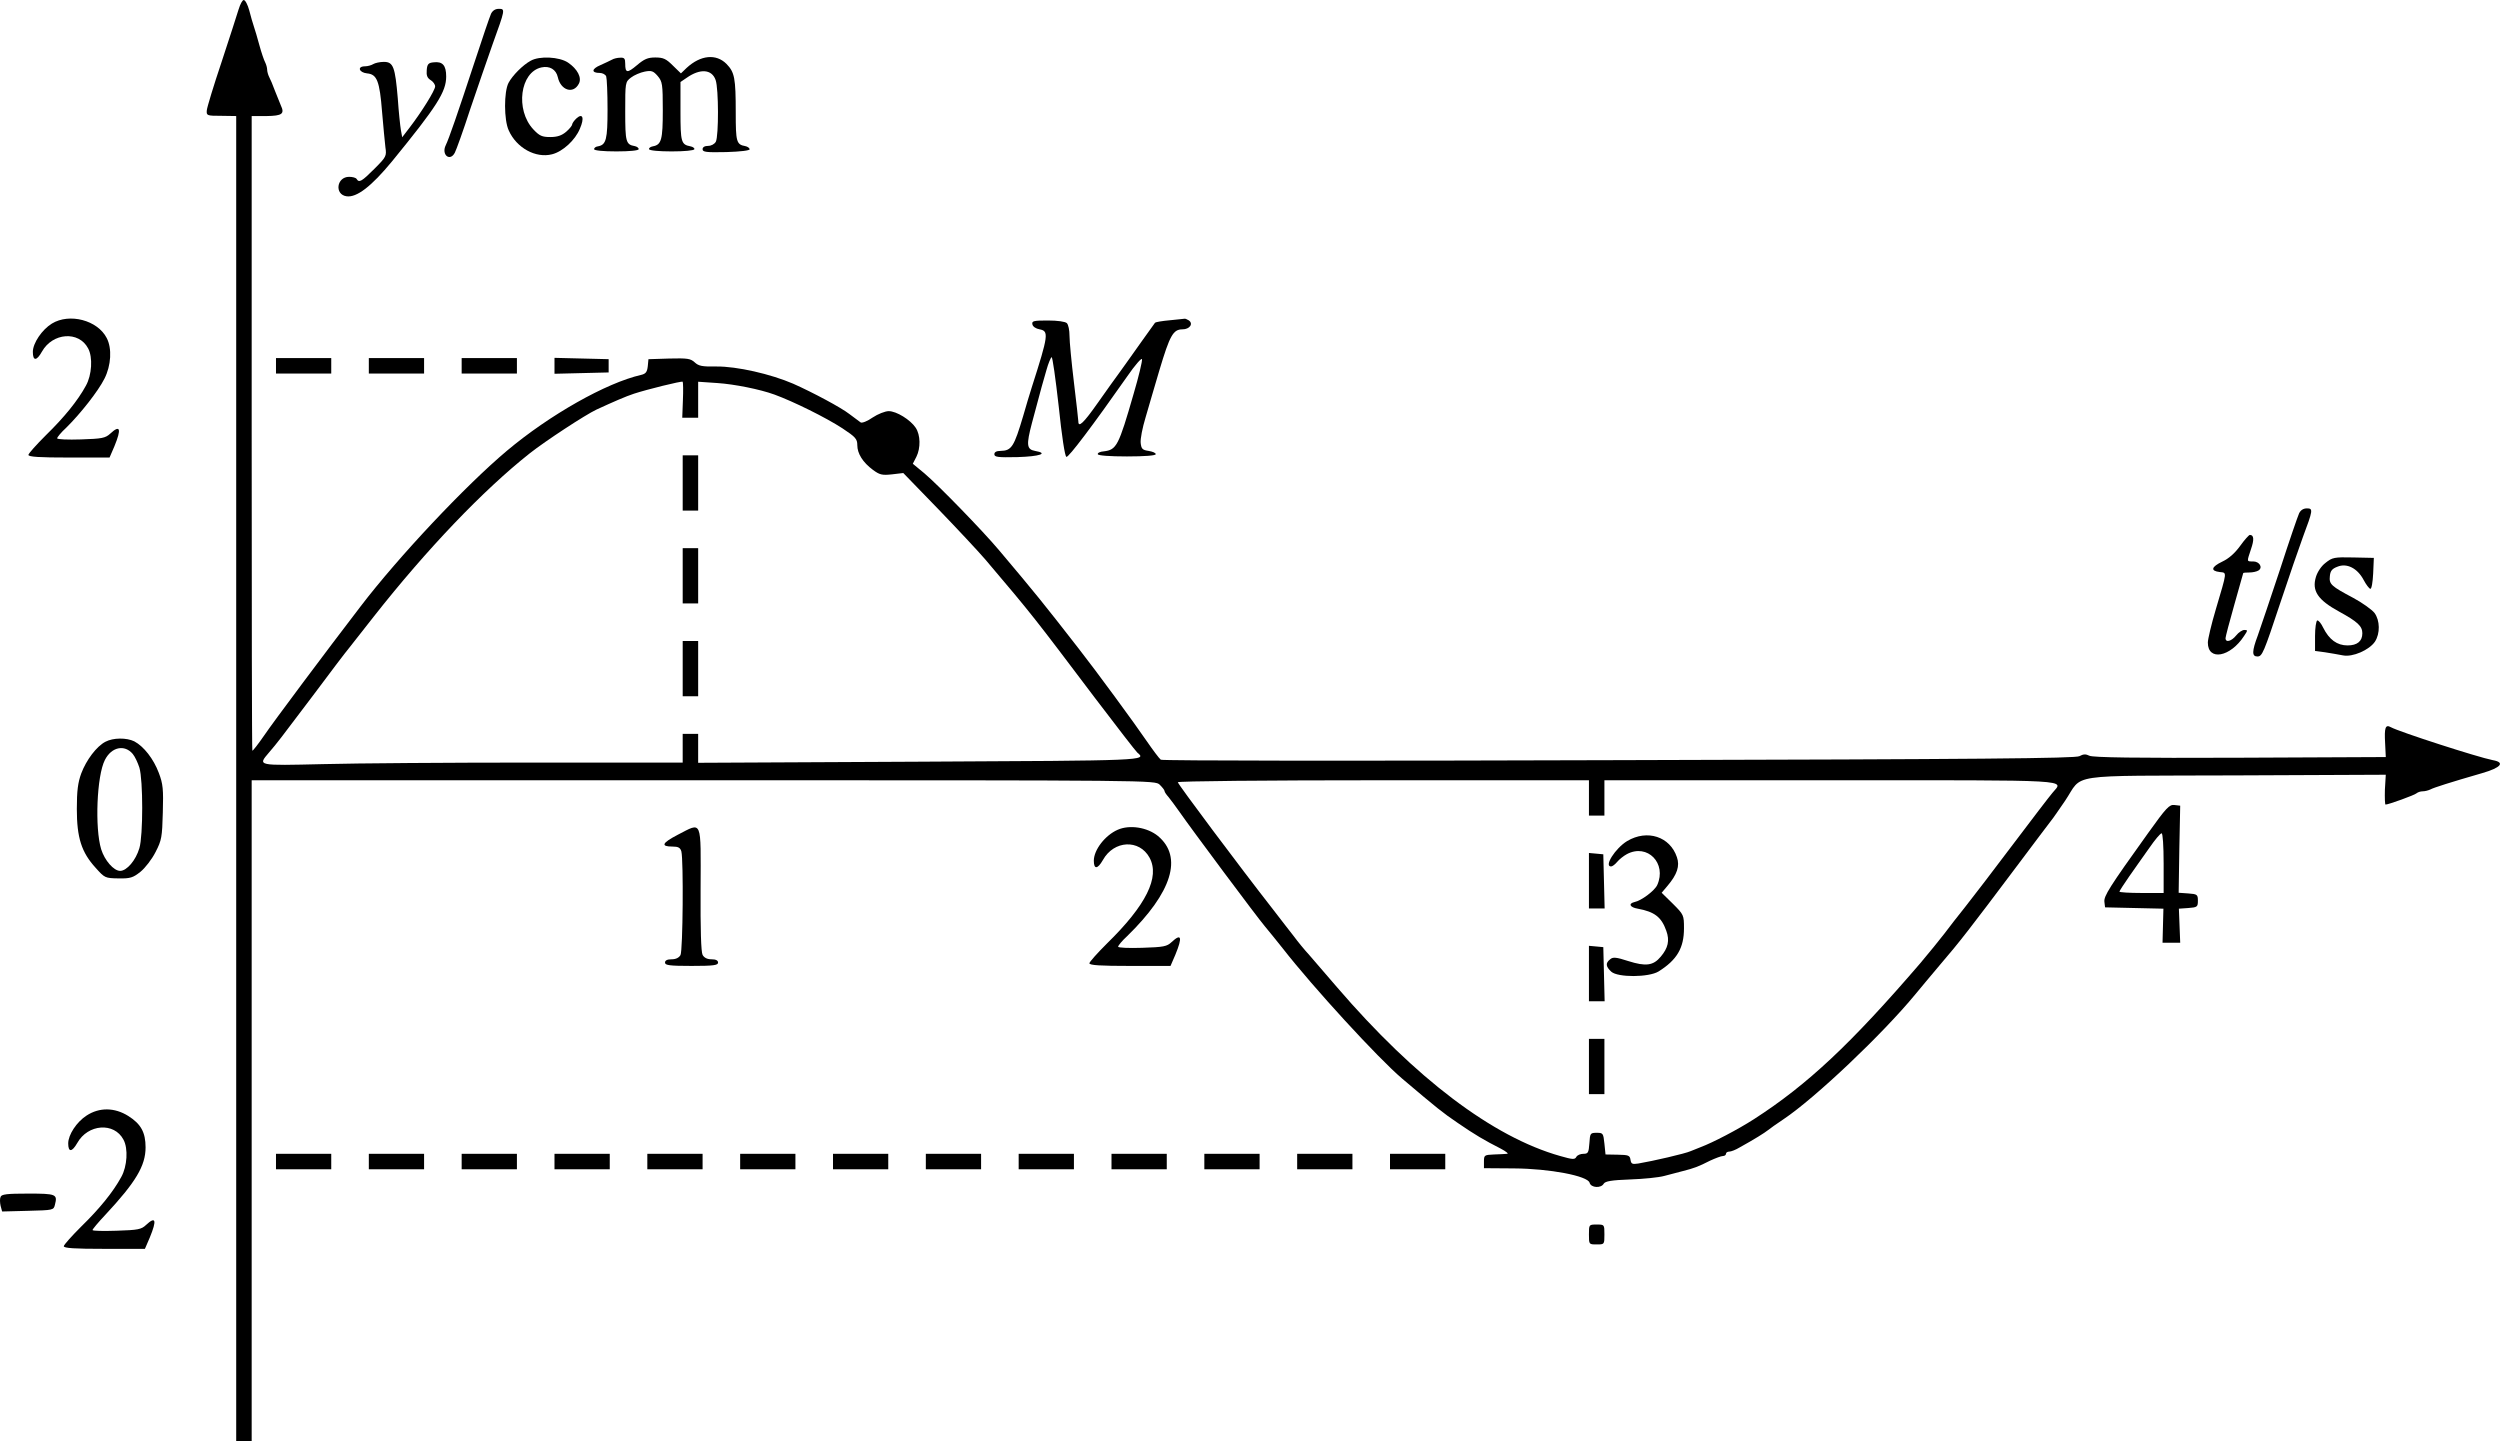 <?xml version="1.0" standalone="no"?>
<!DOCTYPE svg PUBLIC "-//W3C//DTD SVG 20010904//EN"
 "http://www.w3.org/TR/2001/REC-SVG-20010904/DTD/svg10.dtd">
<svg version="1.0" xmlns="http://www.w3.org/2000/svg"
 width="1131.038pt" height="652pt" viewBox="0 0 1131.038 652"
 preserveAspectRatio="xMidYMid meet">
<g transform="translate(-72.139,798) scale(0.1,-0.1)"
fill="#000000" stroke="none">
<g>
<path d="M1801 7938 c-7 -24 -42 -131 -77 -238 -36 -107 -66 -206 -67 -219 -2
-24 0 -25 66 -25 l67 -1 0 -2998 0 -2997 35 0 35 0 0 1495 0 1495 2043 0
c2042 0 2043 0 2065 -20 12 -12 22 -24 22 -29 0 -4 8 -16 18 -27 9 -11 32 -42
51 -69 52 -75 350 -475 385 -516 17 -20 53 -65 81 -100 139 -178 431 -496 539
-588 163 -138 183 -154 252 -201 77 -53 123 -80 194 -116 25 -13 38 -24 30
-24 -8 -1 -35 -2 -60 -3 -43 -2 -45 -3 -45 -32 l0 -30 135 -1 c163 -1 335 -34
343 -65 6 -23 52 -26 64 -4 7 11 35 16 119 19 60 2 130 9 155 16 24 6 62 16
84 22 51 13 70 20 123 47 24 11 50 21 58 21 8 0 14 5 14 10 0 6 7 10 15 10 8
0 29 8 47 19 67 37 113 66 128 78 8 7 40 29 71 50 143 96 446 383 596 565 21
25 71 86 112 134 87 101 137 166 342 439 83 110 155 207 162 215 7 8 34 48 61
87 85 126 -9 112 771 115 l680 3 -4 -67 c-1 -38 0 -68 3 -68 13 0 132 43 140
51 6 5 18 9 28 9 10 0 26 4 36 9 15 8 87 31 232 73 87 25 106 49 49 59 -67 13
-423 128 -461 149 -25 14 -30 -2 -26 -73 l3 -62 -660 -3 c-473 -2 -666 1 -681
9 -16 8 -27 8 -45 -2 -19 -10 -448 -14 -2084 -18 -1181 -4 -2065 -3 -2072 2
-7 5 -36 44 -65 86 -51 75 -229 318 -306 416 -161 207 -194 248 -361 446 -74
88 -275 295 -338 348 l-52 43 16 31 c20 40 19 99 -3 132 -24 36 -87 75 -122
75 -16 0 -49 -13 -73 -29 -24 -17 -48 -26 -54 -22 -5 4 -28 21 -51 38 -37 29
-166 98 -254 137 -102 44 -255 79 -348 78 -64 -1 -80 2 -98 19 -19 17 -32 19
-115 17 l-94 -3 -3 -32 c-3 -26 -9 -34 -30 -39 -158 -36 -414 -181 -607 -343
-188 -158 -490 -479 -662 -704 -152 -198 -398 -527 -437 -585 -27 -39 -51 -70
-53 -68 -2 1 -3 648 -3 1437 l0 1434 67 0 c71 1 83 10 65 48 -5 12 -17 42 -27
67 -9 25 -21 53 -26 62 -5 10 -9 25 -9 33 0 8 -4 23 -9 33 -5 9 -17 44 -26 77
-9 33 -20 71 -25 85 -5 14 -14 46 -21 73 -7 26 -18 47 -25 47 -6 0 -16 -19
-23 -42z m2010 -1768 l-3 -80 36 0 36 0 0 81 0 82 88 -6 c75 -5 191 -28 257
-52 85 -31 233 -104 308 -153 59 -39 67 -48 67 -76 0 -38 25 -78 71 -112 30
-22 41 -25 86 -20 l51 6 158 -163 c86 -89 182 -192 213 -228 218 -257 217
-257 498 -629 98 -129 183 -239 190 -245 43 -36 46 -36 -984 -41 l-1003 -5 0
65 0 66 -35 0 -35 0 0 -65 0 -65 -678 0 c-373 0 -801 -3 -950 -7 -299 -7 -295
-8 -244 52 41 48 46 55 197 255 76 102 151 201 167 220 15 19 65 82 110 140
240 305 495 572 706 739 71 56 251 174 302 198 76 35 133 60 170 72 58 19 215
58 220 54 2 -2 3 -40 1 -83z m4099 -1800 l0 -80 35 0 35 0 0 80 0 80 1025 0
c1120 0 1052 4 1002 -57 -13 -15 -94 -121 -180 -235 -86 -114 -182 -240 -214
-280 -32 -40 -75 -95 -95 -122 -21 -27 -70 -88 -110 -135 -313 -364 -509 -548
-751 -704 -73 -47 -186 -106 -242 -127 -11 -4 -31 -12 -45 -18 -24 -11 -171
-45 -237 -56 -27 -4 -32 -2 -35 17 -3 20 -9 22 -58 23 l-55 1 -5 49 c-5 47 -6
49 -35 49 -29 0 -30 -2 -33 -47 -3 -43 -6 -48 -27 -48 -13 0 -28 -6 -32 -14
-7 -13 -17 -12 -73 4 -305 86 -656 352 -1010 764 -47 54 -103 120 -125 145
-23 25 -54 63 -70 85 -17 21 -58 75 -93 120 -154 197 -432 569 -432 577 0 5
393 9 930 9 l930 0 0 -80z"/>
<g>
<path d="M3810 5795 l0 -125 35 0 35 0 0 125 0 125 -35 0 -35 0 0 -125z"/>
</g>
<g>
<path d="M3810 5375 l0 -125 35 0 35 0 0 125 0 125 -35 0 -35 0 0 -125z"/>
</g>
<g>
<path d="M3810 4955 l0 -125 35 0 35 0 0 125 0 125 -35 0 -35 0 0 -125z"/>
</g>
<g>
<path d="M8083 4175 c-54 -33 -106 -115 -73 -115 6 0 18 9 28 21 9 11 29 27
44 35 93 49 181 -42 137 -140 -12 -26 -72 -71 -103 -77 -29 -7 -21 -24 15 -30
76 -14 107 -38 129 -100 16 -44 8 -78 -25 -117 -34 -41 -68 -45 -147 -20 -55
18 -70 19 -82 8 -22 -17 -20 -33 5 -56 30 -27 170 -26 214 1 83 52 115 106
115 195 0 60 -1 62 -50 111 l-51 50 27 32 c43 51 56 89 42 129 -31 93 -134
127 -225 73z"/>
</g>
<g>
<path d="M7910 3996 l0 -126 35 0 36 0 -3 123 -3 122 -32 3 -33 3 0 -125z"/>
</g>
<g>
<path d="M7910 3576 l0 -126 35 0 36 0 -3 123 -3 122 -32 3 -33 3 0 -125z"/>
</g>
<g>
<path d="M7910 3155 l0 -125 35 0 35 0 0 125 0 125 -35 0 -35 0 0 -125z"/>
</g>
</g>
<g>
<path d="M2943 7918 c-6 -13 -40 -113 -76 -223 -76 -231 -114 -341 -129 -372
-21 -43 19 -76 41 -34 6 11 38 99 70 198 33 98 79 230 101 293 57 158 58 160
28 160 -16 0 -28 -8 -35 -22z"/>
</g>
<g>
<path d="M3122 7705 c-35 -19 -82 -66 -100 -100 -21 -40 -21 -168 1 -215 35
-79 122 -127 196 -108 48 12 105 64 126 116 21 48 13 72 -15 47 -11 -10 -20
-23 -20 -28 0 -5 -12 -20 -27 -33 -20 -17 -40 -24 -72 -24 -37 0 -49 5 -77 35
-82 88 -60 259 37 280 37 8 66 -9 74 -44 13 -60 70 -78 95 -30 15 27 -6 67
-49 96 -39 26 -129 31 -169 8z"/>
</g>
<g>
<path d="M3490 7710 c-8 -4 -32 -16 -53 -25 -40 -17 -41 -35 -2 -35 12 0 26
-7 29 -16 3 -9 6 -75 6 -148 0 -137 -6 -161 -43 -168 -10 -1 -18 -7 -18 -13 1
-6 41 -10 101 -10 60 0 100 4 101 10 0 6 -8 12 -18 14 -40 7 -43 19 -43 156 0
132 0 134 26 154 14 11 42 23 62 27 31 6 39 3 59 -20 21 -25 23 -36 23 -155 0
-133 -6 -156 -45 -163 -11 -2 -19 -8 -17 -13 1 -6 45 -10 102 -10 57 0 101 4
103 10 1 5 -7 11 -18 13 -42 8 -45 19 -45 158 l0 133 28 19 c61 43 114 39 131
-10 14 -40 14 -253 1 -279 -6 -11 -21 -19 -35 -19 -16 0 -25 -6 -25 -15 0 -13
16 -15 108 -13 64 2 106 7 105 13 -1 6 -10 12 -20 14 -40 7 -43 20 -43 151 0
157 -5 183 -42 221 -47 47 -117 40 -180 -18 l-26 -25 -37 36 c-30 30 -43 36
-79 36 -34 0 -50 -7 -83 -35 -44 -37 -53 -36 -53 7 0 23 -4 28 -22 27 -13 0
-30 -4 -38 -9z"/>
</g>
<g>
<path d="M2410 7690 c-8 -5 -25 -10 -37 -10 -37 0 -28 -28 9 -32 45 -4 57 -34
68 -175 6 -65 12 -137 15 -159 6 -40 4 -44 -50 -98 -57 -57 -69 -64 -80 -46
-3 6 -19 10 -34 10 -57 0 -67 -80 -12 -88 46 -7 113 45 206 158 205 251 245
315 245 384 0 50 -16 69 -57 64 -23 -2 -29 -8 -31 -35 -2 -24 2 -35 17 -45 12
-7 21 -20 21 -29 0 -17 -60 -114 -116 -187 l-33 -43 -6 33 c-3 18 -10 83 -14
143 -12 142 -20 165 -63 165 -18 0 -40 -5 -48 -10z"/>
</g>
<g>
<path d="M956 6516 c-44 -27 -86 -88 -86 -128 0 -42 17 -42 41 1 48 86 167 95
209 15 22 -40 17 -121 -10 -169 -37 -68 -98 -143 -181 -224 -43 -43 -79 -83
-79 -89 0 -9 50 -12 184 -12 l183 0 22 51 c33 80 26 99 -19 57 -22 -20 -37
-23 -132 -26 -60 -2 -108 0 -108 5 0 5 18 27 41 48 65 64 145 166 173 222 30
59 35 137 10 184 -41 80 -168 114 -248 65z"/>
</g>
<g>
<path d="M6013 6531 c-34 -3 -63 -8 -66 -11 -2 -3 -31 -43 -63 -88 -32 -46
-75 -105 -94 -132 -19 -26 -66 -91 -103 -144 -64 -91 -87 -112 -87 -83 0 6 -9
86 -20 177 -11 91 -20 185 -20 211 0 25 -5 50 -12 57 -7 7 -42 12 -86 12 -64
0 -73 -2 -70 -17 2 -11 16 -20 33 -23 42 -8 40 -26 -35 -260 -10 -30 -27 -89
-39 -130 -42 -142 -53 -159 -103 -160 -18 0 -28 -5 -28 -15 0 -13 16 -15 105
-13 101 3 142 17 79 28 -38 7 -40 27 -14 126 45 168 51 191 66 241 8 29 19 55
23 57 4 3 18 -97 32 -221 14 -135 28 -228 35 -230 10 -3 120 143 275 364 35
51 65 85 67 78 2 -8 -15 -79 -38 -157 -68 -236 -77 -253 -135 -260 -16 -1 -29
-7 -27 -13 1 -6 54 -10 132 -10 80 0 130 4 130 10 1 6 -14 12 -32 15 -28 4
-33 9 -36 36 -2 18 8 69 22 115 13 46 42 143 63 215 47 157 62 184 104 184 33
0 51 26 28 41 -8 5 -16 8 -19 7 -3 0 -33 -4 -67 -7z"/>
</g>
<g>
<path d="M1970 6325 l0 -35 125 0 125 0 0 35 0 35 -125 0 -125 0 0 -35z"/>
</g>
<g>
<path d="M2390 6325 l0 -35 125 0 125 0 0 35 0 35 -125 0 -125 0 0 -35z"/>
</g>
<g>
<path d="M2810 6325 l0 -35 125 0 125 0 0 35 0 35 -125 0 -125 0 0 -35z"/>
</g>
<g>
<path d="M3230 6325 l0 -36 123 3 122 3 0 30 0 30 -122 3 -123 3 0 -36z"/>
</g>
<g>
<path d="M11123 5658 c-6 -13 -45 -126 -86 -253 -42 -126 -87 -261 -101 -300
-27 -72 -27 -95 -2 -95 22 0 28 14 105 246 38 115 84 247 101 294 46 123 47
130 18 130 -16 0 -28 -8 -35 -22z"/>
</g>
<g>
<path d="M10856 5510 c-24 -33 -51 -57 -81 -71 -50 -24 -54 -42 -11 -47 33 -4
34 7 -18 -169 -20 -67 -36 -135 -36 -150 0 -85 102 -66 164 30 17 25 17 27 1
27 -9 0 -26 -11 -37 -25 -21 -26 -48 -34 -48 -12 0 6 18 75 40 152 22 77 40
141 40 142 0 2 12 3 28 3 15 0 33 4 41 9 21 13 5 41 -24 41 -30 0 -29 -3 -10
55 15 43 14 65 -5 65 -4 0 -24 -22 -44 -50z"/>
</g>
<g>
<path d="M11243 5434 c-19 -14 -37 -41 -44 -64 -19 -63 8 -104 105 -157 84
-46 105 -66 105 -98 0 -36 -23 -55 -67 -55 -47 0 -83 26 -110 80 -9 19 -21 34
-27 33 -5 -2 -10 -33 -10 -70 l0 -68 45 -6 c25 -4 61 -10 81 -14 44 -9 119 24
145 62 24 37 23 96 -2 130 -12 15 -55 46 -96 68 -100 53 -110 62 -106 98 2 24
10 34 34 43 43 18 91 -7 119 -60 11 -21 25 -39 30 -40 6 -1 11 30 13 70 l3 70
-93 2 c-86 2 -95 0 -125 -24z"/>
</g>
<g>
<path d="M1198 4624 c-40 -21 -86 -82 -109 -143 -15 -41 -20 -78 -20 -161 0
-130 21 -196 85 -266 41 -46 43 -47 103 -48 54 -1 66 3 100 30 21 17 52 57 68
89 28 54 30 68 33 179 3 105 1 129 -18 179 -24 64 -68 120 -111 143 -35 17
-95 17 -131 -2z m124 -55 c10 -12 23 -40 30 -62 17 -56 17 -308 0 -364 -16
-55 -57 -103 -87 -103 -29 0 -70 47 -86 98 -29 96 -20 332 17 404 30 59 89 71
126 27z"/>
</g>
<g>
<path d="M10439 4210 c-175 -244 -200 -284 -197 -310 l3 -25 132 -3 132 -3 -2
-77 -2 -77 40 0 40 0 -3 77 -3 77 43 3 c40 3 43 5 43 33 0 28 -3 30 -44 33
l-43 3 3 197 4 197 -26 3 c-23 3 -37 -12 -120 -128z m71 -135 l0 -135 -100 0
c-55 0 -100 3 -100 6 0 3 20 34 45 70 25 35 65 93 91 129 25 36 49 65 55 65 5
0 9 -56 9 -135z"/>
</g>
<g>
<path d="M3787 4203 c-71 -37 -78 -53 -23 -53 26 0 35 -5 40 -22 10 -40 7
-448 -4 -469 -7 -12 -21 -19 -40 -19 -20 0 -30 -5 -30 -15 0 -12 20 -15 120
-15 100 0 120 3 120 15 0 10 -10 15 -30 15 -19 0 -33 7 -40 20 -7 13 -10 116
-9 298 1 321 9 303 -104 245z"/>
</g>
<g>
<path d="M5778 4226 c-57 -25 -108 -91 -108 -140 0 -40 17 -39 41 3 50 90 165
95 211 11 48 -88 -15 -215 -193 -389 -43 -43 -79 -83 -79 -89 0 -9 50 -12 184
-12 l183 0 22 51 c33 80 27 98 -17 57 -21 -20 -36 -23 -133 -26 -60 -2 -109 0
-109 5 0 5 18 27 41 48 203 198 253 358 139 453 -48 39 -128 52 -182 28z"/>
</g>
<g>
<path d="M1113 2933 c-45 -29 -83 -87 -83 -126 0 -41 17 -40 41 2 48 86 167
95 209 15 22 -40 17 -121 -10 -169 -37 -68 -98 -143 -181 -224 -43 -43 -79
-83 -79 -89 0 -9 50 -12 184 -12 l183 0 22 51 c33 80 27 98 -17 57 -21 -20
-36 -23 -133 -26 -60 -2 -109 -1 -109 3 0 4 26 35 58 69 138 148 182 222 182
305 0 68 -21 106 -78 142 -62 39 -131 40 -189 2z"/>
</g>
<g>
<path d="M1970 2725 l0 -35 125 0 125 0 0 35 0 35 -125 0 -125 0 0 -35z"/>
</g>
<g>
<path d="M2390 2725 l0 -35 125 0 125 0 0 35 0 35 -125 0 -125 0 0 -35z"/>
</g>
<g>
<path d="M2810 2725 l0 -35 125 0 125 0 0 35 0 35 -125 0 -125 0 0 -35z"/>
</g>
<g>
<path d="M3230 2725 l0 -35 125 0 125 0 0 35 0 35 -125 0 -125 0 0 -35z"/>
</g>
<g>
<path d="M3650 2725 l0 -35 125 0 125 0 0 35 0 35 -125 0 -125 0 0 -35z"/>
</g>
<g>
<path d="M4070 2725 l0 -35 125 0 125 0 0 35 0 35 -125 0 -125 0 0 -35z"/>
</g>
<g>
<path d="M4490 2725 l0 -35 125 0 125 0 0 35 0 35 -125 0 -125 0 0 -35z"/>
</g>
<g>
<path d="M4910 2725 l0 -35 125 0 125 0 0 35 0 35 -125 0 -125 0 0 -35z"/>
</g>
<g>
<path d="M5330 2725 l0 -35 125 0 125 0 0 35 0 35 -125 0 -125 0 0 -35z"/>
</g>
<g>
<path d="M5750 2725 l0 -35 125 0 125 0 0 35 0 35 -125 0 -125 0 0 -35z"/>
</g>
<g>
<path d="M6170 2725 l0 -35 125 0 125 0 0 35 0 35 -125 0 -125 0 0 -35z"/>
</g>
<g>
<path d="M6590 2725 l0 -35 125 0 125 0 0 35 0 35 -125 0 -125 0 0 -35z"/>
</g>
<g>
<path d="M7010 2725 l0 -35 125 0 125 0 0 35 0 35 -125 0 -125 0 0 -35z"/>
</g>
<g>
<path d="M724 2565 c-4 -8 -3 -26 0 -40 l7 -26 116 3 c116 3 117 3 123 28 12
47 6 50 -121 50 -97 0 -121 -3 -125 -15z"/>
</g>
<g>
<path d="M7910 2395 c0 -45 0 -45 35 -45 35 0 35 0 35 45 0 45 0 45 -35 45
-35 0 -35 0 -35 -45z"/>
</g>
</g>
</svg>
